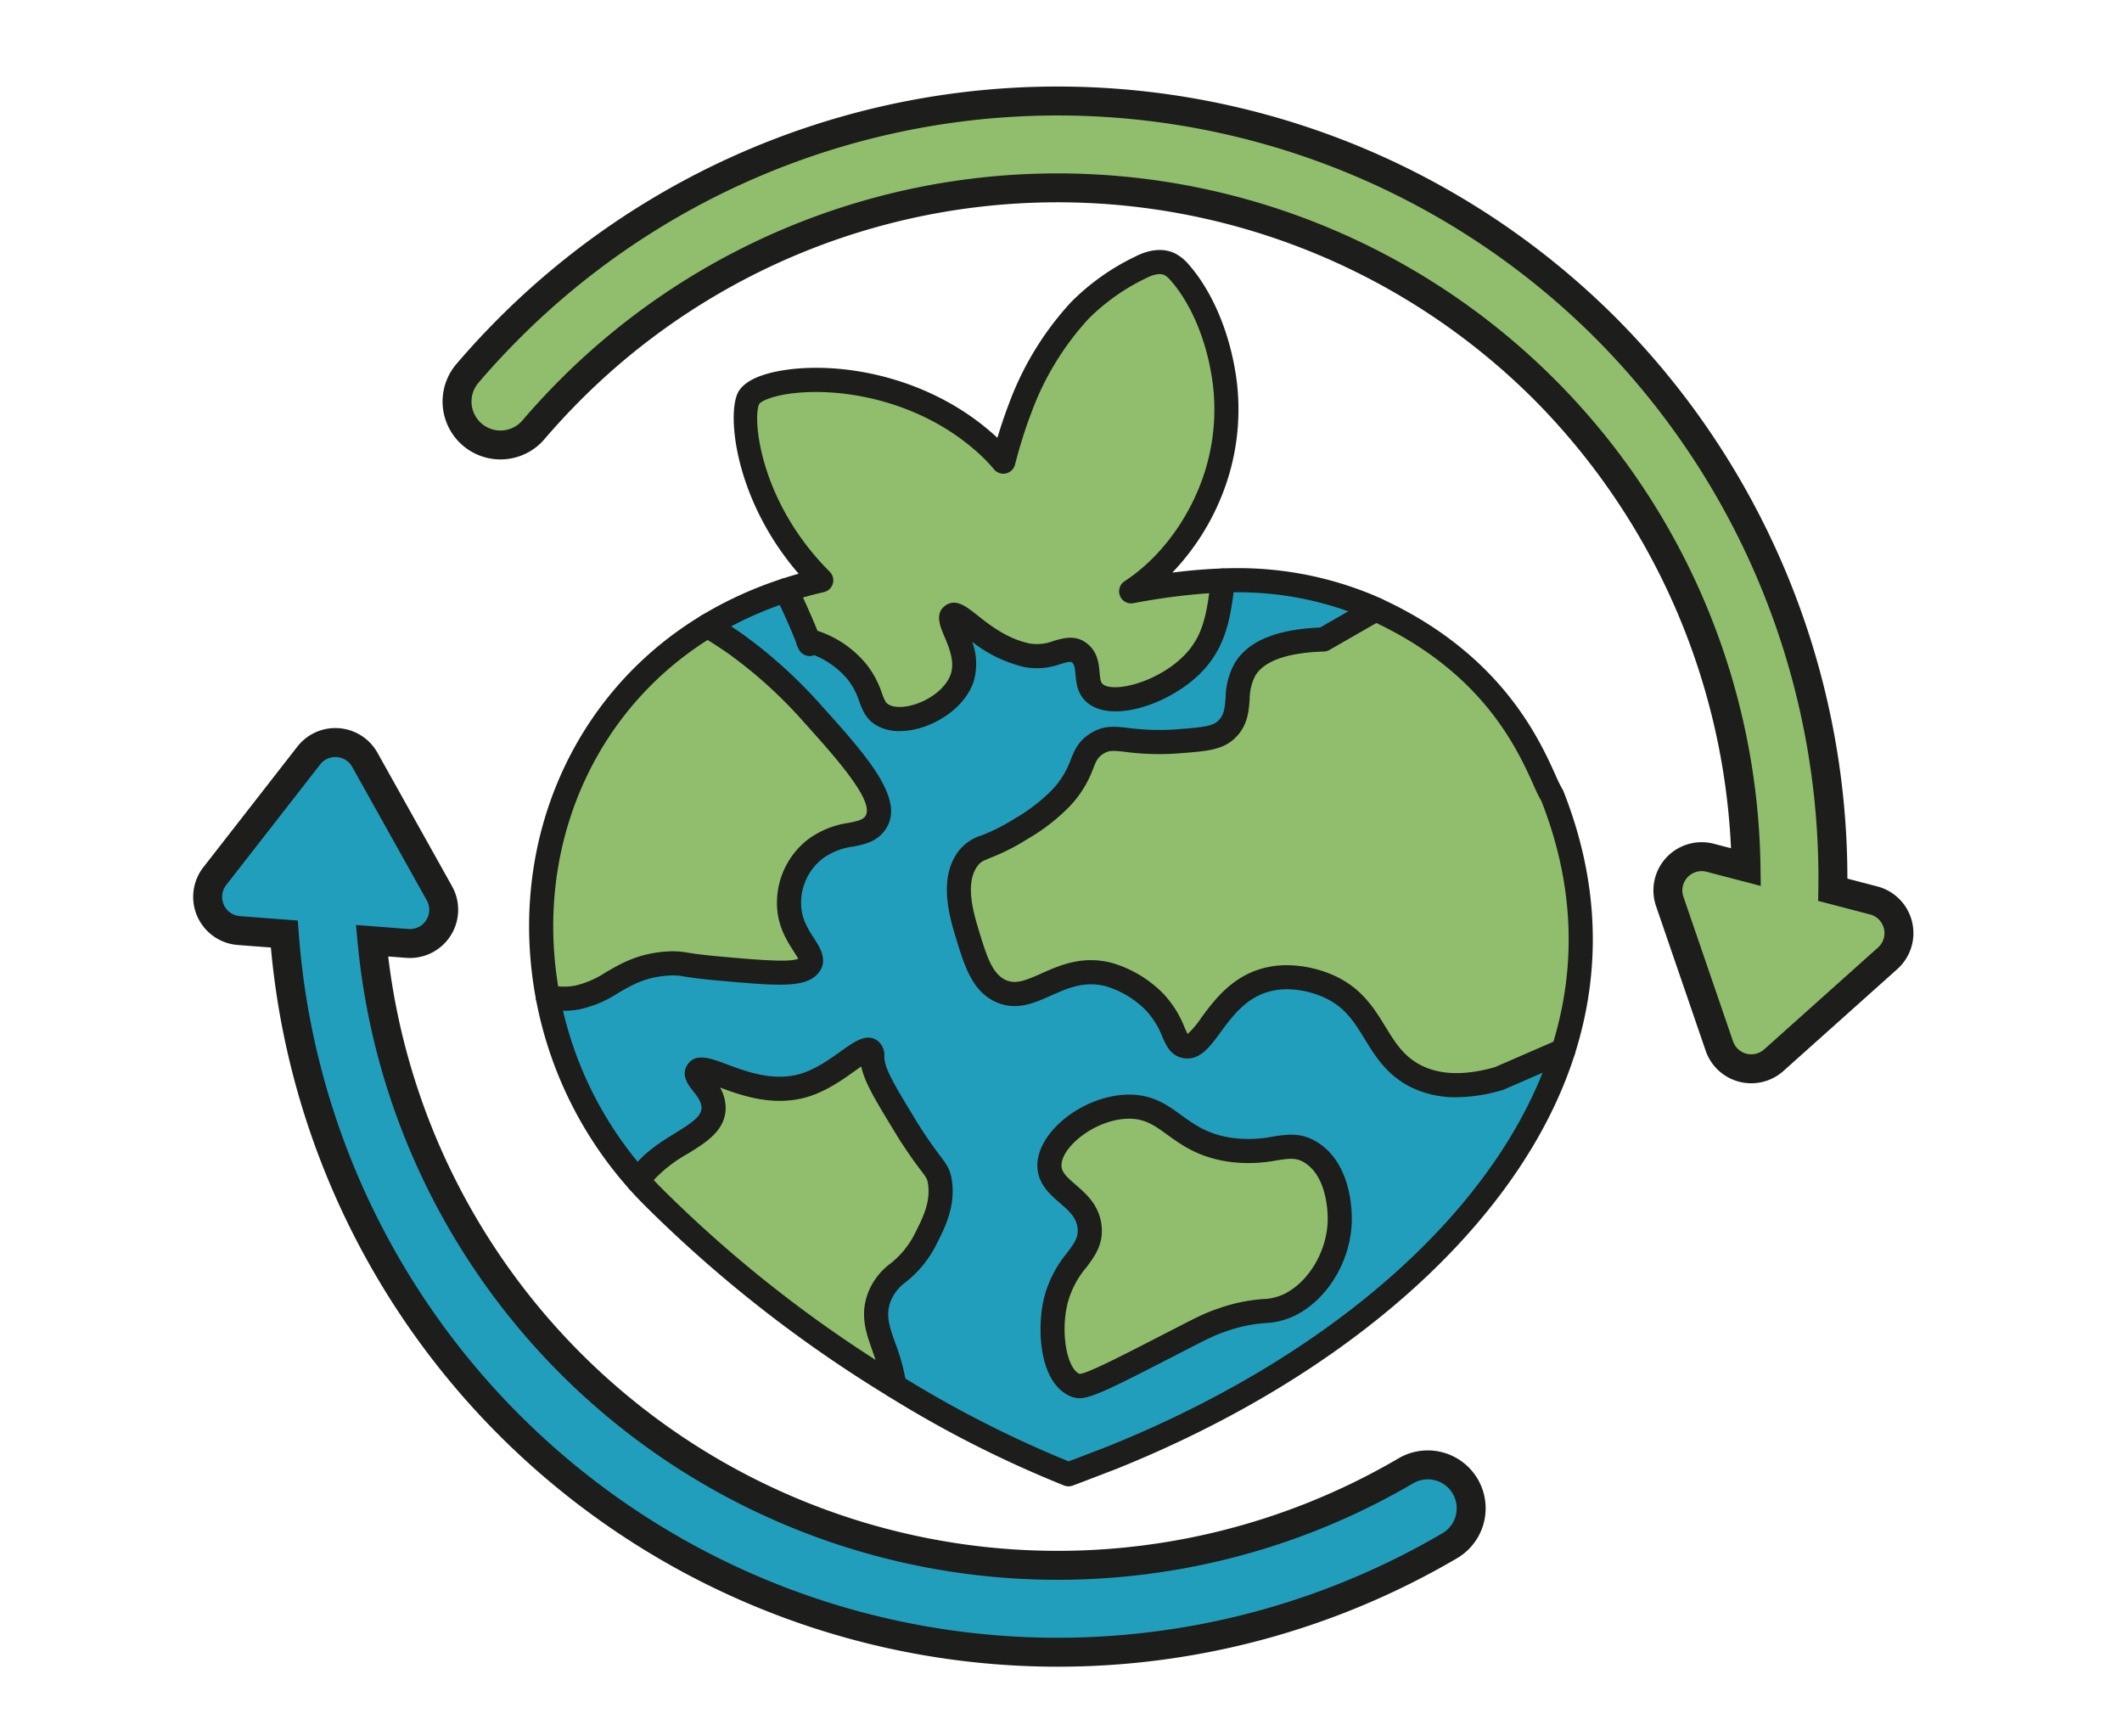 <svg xmlns="http://www.w3.org/2000/svg" width="440" height="360" viewBox="0 0 440 360">
  <path d="M194.91,245.16c.65,4.57-1.32,8.44-2.87,11.49-3.89,7.62-7.52,6.93-9.59,11.98-2.54,6.2,1.75,10.17,3.02,18.72a270.888,270.888,0,0,1-50-39.18c-1.08-1.08-2.13-2.19-3.13-3.32a13.282,13.282,0,0,1,.77-1.13c5.07-6.72,14.67-8.17,14.85-13.89.13-3.91-4.24-6.24-3.35-7.67,1.44-2.32,11.6,5.95,22.04,2.88,6.94-2.05,12.29-8.61,13.89-7.19a1.451,1.451,0,0,1,.33,1.16c-.04,3.06,2.1,6.65,6.38,13.69C193.29,242.65,194.45,241.92,194.91,245.16Z" fill="#90be6d"/>
  <path d="M277.8,252.51c.06,7.42-4.22,14.85-10.25,17.93-4.27,2.18-6.14.49-14.09,3.2-2.71.92-4.2,1.7-9.6,4.48-17.75,9.13-19.35,9.81-21.13,8.97-4.31-2.05-5.35-10.95-3.84-17.29,1.95-8.23,7.6-9.76,7.04-15.37-.65-6.41-8.33-7.48-8.33-12.81.01-5.48,8.14-11.88,16.01-12.17,8.91-.32,10.22,7.43,21.77,8.97,8.48,1.13,11.91-2.49,16.65.64C277.71,242.81,277.79,251.32,277.8,252.51Z" fill="#90be6d"/>
  <path d="M253.69,77.45a44.281,44.281,0,0,1,.61,8,45.3,45.3,0,0,1-3.05,15.82c-3.18,8.27-9,16.31-16.7,21.33a127.151,127.151,0,0,1,19.03-2.24c-.92,7.62-1.73,13.18-7.08,18.08-6.21,5.68-16.26,8.36-19.62,5.16-2.32-2.21-.36-6.19-3.09-8.26-2.65-2-5.78,1.6-10.84.52-8.89-1.91-13.93-9.4-15.49-8.26-1.46,1.08,3.95,7.07,2.07,12.9-2.03,6.29-11.89,10.44-16.52,7.74-2.74-1.59-1.95-4.62-5.16-8.77a20.211,20.211,0,0,0-10.23-6.68c-.76-1.96-3.07-7.46-4.69-10.42q3.555-1.17,7.36-2.05c-15.4-15.38-17.06-34.19-15.01-37.85,2.78-4.92,30.42-7.63,49.49,9.82a36.3,36.3,0,0,1,3.27,3.42c.44-1.7.91-3.39,1.43-5.07.59-1.92,1.23-3.82,1.95-5.69A61.4,61.4,0,0,1,223.9,64.37a45.548,45.548,0,0,1,12.74-8.99c1.83-.94,4.07-1.49,5.92-.59a6.926,6.926,0,0,1,2.06,1.71C249.53,62.09,252.5,70.21,253.69,77.45Z" fill="#90be6d"/>
  <path d="M168.34,147.81c8.91,9.9,16.8,18.68,12.85,23.2-2.48,2.84-7.12,1.14-12.17,5.04a14.152,14.152,0,0,0-5.41,11.1c-.07,7.44,6.37,10.64,4.05,13.11-1.9,2.04-7.77,1.51-18.93.51-7.37-.67-7.23-1.18-10.15-1.01-9.34.53-12.25,5.83-18.94,7.06a15.86,15.86,0,0,1-6.05-.11c-5.49-29.23,5.7-60.4,33.13-76.96,2.04,1.22,4.13,2.57,6.06,3.94A93.626,93.626,0,0,1,168.34,147.81Z" fill="#90be6d"/>
  <path d="M285.27,126.35c28.58,13.07,33.85,34.41,36.57,38.58l.01.01c7.39,18.66,7.51,36.45,2.3,52.87l-13.31,5.79c-8.61,2.5-13.96,1.18-17.25-.48-8.92-4.5-8.27-14.32-18.2-18.68-1.46-.65-7.63-3.14-13.89-.96-9.3,3.24-11.67,14.32-15.81,13.41-2.46-.54-1.91-4.51-6.23-9.1a22.11,22.11,0,0,0-9.58-5.75c-10.12-2.61-15.84,6.56-22.51,3.35-3.75-1.8-5.1-6.21-6.71-11.49-1.26-4.12-3.4-11.15,0-15.81,2.02-2.77,3.85-1.76,11.02-6.23a37.984,37.984,0,0,0,8.14-6.23c5.57-5.88,3.79-9.12,7.67-11.49,3.75-2.31,5.98.4,17.24-.48,5.12-.4,7.72-.64,9.58-2.4,3.58-3.39,1.21-8.09,3.83-12.45,1.75-2.9,5.85-5.9,16.29-6.23Z" fill="#90be6d"/>
  <path d="M284.09,125.82a.031.031,0,0,0,.02.01c.39.17.78.35,1.16.52l-10.84,6.23c-10.44.33-14.54,3.33-16.29,6.23-2.62,4.36-.25,9.06-3.83,12.45-1.86,1.76-4.46,2-9.58,2.4-11.26.88-13.49-1.83-17.24.48-3.88,2.37-2.1,5.61-7.67,11.49a37.984,37.984,0,0,1-8.14,6.23c-7.17,4.47-9,3.46-11.02,6.23-3.4,4.66-1.26,11.69,0,15.81,1.61,5.28,2.96,9.69,6.71,11.49,6.67,3.21,12.39-5.96,22.51-3.35a22.11,22.11,0,0,1,9.58,5.75c4.32,4.59,3.77,8.56,6.23,9.1,4.14.91,6.51-10.17,15.81-13.41,6.26-2.18,12.43.31,13.89.96,9.93,4.36,9.28,14.18,18.2,18.68,3.29,1.66,8.64,2.98,17.25.48l13.31-5.79c-11.69,36.95-50.3,66.99-93.51,84.38-.5.2-8.18,3.15-9.07,3.47-.06-.04-15.29-5.59-36.1-18.31-1.27-8.55-5.56-12.52-3.02-18.72,2.07-5.05,5.7-4.36,9.59-11.98,1.55-3.05,3.52-6.92,2.87-11.49-.46-3.24-1.62-2.51-7.66-12.46-4.28-7.04-6.42-10.63-6.38-13.69a1.451,1.451,0,0,0-.33-1.16c-1.6-1.42-6.95,5.14-13.89,7.19-10.44,3.07-20.6-5.2-22.04-2.88-.89,1.43,3.48,3.76,3.35,7.67-.18,5.72-9.78,7.17-14.85,13.89a13.282,13.282,0,0,0-.77,1.13,79.1,79.1,0,0,1-18.75-38.14,15.86,15.86,0,0,0,6.05.11c6.69-1.23,9.6-6.53,18.94-7.06,2.92-.17,2.78.34,10.15,1.01,11.16,1,17.03,1.53,18.93-.51,2.32-2.47-4.12-5.67-4.05-13.11a14.152,14.152,0,0,1,5.41-11.1c5.05-3.9,9.69-2.2,12.17-5.04,3.95-4.52-3.94-13.3-12.85-23.2a93.626,93.626,0,0,0-15.56-14.12c-1.93-1.37-4.02-2.72-6.06-3.94a77.733,77.733,0,0,1,16.21-7.38c1.62,2.96,3.93,8.46,4.69,10.42l-.09-.03a6.775,6.775,0,0,0,.35.75,5.9,5.9,0,0,0-.26-.72,20.211,20.211,0,0,1,10.23,6.68c3.21,4.15,2.42,7.18,5.16,8.77,4.63,2.7,14.49-1.45,16.52-7.74,1.88-5.83-3.53-11.82-2.07-12.9,1.56-1.14,6.6,6.35,15.49,8.26,5.06,1.08,8.19-2.52,10.84-.52,2.73,2.07.77,6.05,3.09,8.26,3.36,3.2,13.41.52,19.62-5.16,5.35-4.9,6.16-10.46,7.08-18.08A70.611,70.611,0,0,1,284.09,125.82ZM267.55,270.44c6.03-3.08,10.31-10.51,10.25-17.93-.01-1.19-.09-9.7-5.77-13.45-4.74-3.13-8.17.49-16.65-.64-11.55-1.54-12.86-9.29-21.77-8.97-7.87.29-16,6.69-16.01,12.17,0,5.33,7.68,6.4,8.33,12.81.56,5.61-5.09,7.14-7.04,15.37-1.51,6.34-.47,15.24,3.84,17.29,1.78.84,3.38.16,21.13-8.97,5.4-2.78,6.89-3.56,9.6-4.48C261.41,270.93,263.28,272.62,267.55,270.44Z" fill="#219ebc"/>
  <path d="M285.269,128.851a2.479,2.479,0,0,1-1.02-.219l-.428-.193c-.235-.106-.472-.214-.71-.317h0l-.03-.013a68.071,68.071,0,0,0-29.418-5.25,2.5,2.5,0,1,1-.166-5,72.877,72.877,0,0,1,31.556,5.652c.037.015.072.031.108.048.242.106.484.215.724.324l.405.183a2.5,2.5,0,0,1-1.021,4.783Z" fill="#1d1d1b"/>
  <path d="M146.723,132.25a2.5,2.5,0,0,1-1.3-4.639,80.539,80.539,0,0,1,16.729-7.618,2.5,2.5,0,1,1,1.55,4.754,75.482,75.482,0,0,0-15.69,7.142A2.487,2.487,0,0,1,146.723,132.25Z" fill="#1d1d1b"/>
  <path d="M132.341,247.35a2.5,2.5,0,0,1-1.866-.835,81.692,81.692,0,0,1-19.342-39.344,2.5,2.5,0,1,1,4.914-.922,76.708,76.708,0,0,0,18.158,36.936,2.5,2.5,0,0,1-1.864,4.165Z" fill="#1d1d1b"/>
  <path d="M221.57,308.16a2.5,2.5,0,0,1-.953-.188l-.093-.036a233.753,233.753,0,0,1-36.357-18.454,2.5,2.5,0,1,1,2.607-4.265,232.407,232.407,0,0,0,34.812,17.767c2.22-.839,7.657-2.928,8.128-3.116,47.249-19.015,81.664-49.975,92.053-82.812a2.5,2.5,0,1,1,4.767,1.507C315.7,252.81,280.2,284.939,231.573,304.51c-.606.241-8.272,3.184-9.156,3.5A2.521,2.521,0,0,1,221.57,308.16Z" fill="#1d1d1b"/>
  <path d="M302,227.484a20.912,20.912,0,0,1-9.537-2.131c-4.91-2.478-7.325-6.41-9.456-9.879-2.237-3.643-4.17-6.789-8.623-8.745-1.515-.674-6.821-2.713-12.063-.887-4.339,1.511-6.948,5.063-9.251,8.2-2.286,3.113-4.445,6.055-7.918,5.291-2.463-.54-3.359-2.6-4.15-4.422a17.119,17.119,0,0,0-3.363-5.405,19.5,19.5,0,0,0-8.383-5.043c-4.4-1.132-7.9.423-11.281,1.928-3.652,1.624-7.429,3.3-11.69,1.254-4.743-2.277-6.333-7.493-8.017-13.013-1.318-4.31-3.773-12.334.372-18.014a9.589,9.589,0,0,1,4.929-3.43,39.394,39.394,0,0,0,6.787-3.448A35.829,35.829,0,0,0,218,163.912a17.649,17.649,0,0,0,4.015-6.4c.768-1.925,1.564-3.916,4.169-5.507,2.71-1.669,4.964-1.409,7.818-1.076a49.244,49.244,0,0,0,10.53.238c4.712-.369,6.847-.58,8.055-1.724s1.365-2.514,1.551-4.849A15.088,15.088,0,0,1,256,137.522c2.777-4.6,8.577-7.03,17.723-7.418l10.3-5.921a2.5,2.5,0,0,1,2.287-.106c24.825,11.353,32.8,29.028,36.208,36.576a30.916,30.916,0,0,0,1.386,2.866,2.472,2.472,0,0,1,.27.5c7.245,18.292,8.039,36.645,2.359,54.545a2.5,2.5,0,0,1-1.386,1.538l-13.31,5.79a2.431,2.431,0,0,1-.3.107A34.354,34.354,0,0,1,302,227.484Zm-35.155-27.375a24.536,24.536,0,0,1,9.561,2.048c5.872,2.577,8.523,6.893,10.862,10.7,2.041,3.323,3.8,6.193,7.447,8.031,3.966,2,9.105,2.122,15.275.354l12.111-5.267c4.93-16.36,4.1-33.136-2.487-49.886a33.094,33.094,0,0,1-1.655-3.38c-3.386-7.5-10.369-22.978-32.57-33.544l-9.714,5.583a2.512,2.512,0,0,1-1.167.331c-7.574.239-12.363,1.929-14.229,5.023a10.62,10.62,0,0,0-1.154,4.889c-.207,2.611-.442,5.571-3.1,8.084-2.543,2.408-5.765,2.66-11.1,3.077a53.471,53.471,0,0,1-11.5-.256c-2.629-.3-3.439-.36-4.627.373s-1.49,1.471-2.14,3.1a22.523,22.523,0,0,1-5.027,7.981,40.387,40.387,0,0,1-8.618,6.623,44.508,44.508,0,0,1-7.572,3.849c-1.716.694-2.144.89-2.765,1.742-2.671,3.661-.767,9.886.371,13.606,1.472,4.827,2.634,8.639,5.4,9.967,2.074,1,4.1.195,7.492-1.316,3.777-1.679,8.482-3.77,14.56-2.2a24.537,24.537,0,0,1,10.781,6.463,21.722,21.722,0,0,1,4.3,6.834,15.244,15.244,0,0,0,.685,1.447,18.285,18.285,0,0,0,2.767-3.283c2.461-3.351,5.832-7.938,11.637-9.961A18.7,18.7,0,0,1,266.846,200.109Zm57.3,17.7h0Z" fill="#1d1d1b"/>
  <path d="M116.962,209.561a19.5,19.5,0,0,1-3.864-.4,2.5,2.5,0,0,1-1.965-1.989c-6.031-32.114,7.43-63.343,34.3-79.562A2.5,2.5,0,0,1,148,127.6c2.177,1.3,4.329,2.7,6.223,4.047A99.507,99.507,0,0,1,170.2,146.139c9.813,10.9,18.289,20.32,12.873,26.516-1.735,1.988-4,2.434-6.19,2.865a13.685,13.685,0,0,0-6.334,2.508,11.616,11.616,0,0,0-4.438,9.137c-.03,3.183,1.411,5.41,2.682,7.377,1.245,1.926,3.126,4.836.69,7.43-2.724,2.924-8.423,2.411-20.91,1.294-3.555-.324-5.432-.611-6.675-.8a12.018,12.018,0,0,0-3.172-.209c-4.784.271-7.6,1.906-10.577,3.638a24.118,24.118,0,0,1-8.056,3.385A17.443,17.443,0,0,1,116.962,209.561Zm-1.223-5.058a12.8,12.8,0,0,0,3.455-.143,19.6,19.6,0,0,0,6.442-2.789c3.2-1.86,6.827-3.967,12.8-4.307a16.754,16.754,0,0,1,4.215.258c1.253.192,2.969.455,6.3.758,7.593.681,14.744,1.322,16.559.489-.218-.422-.612-1.033-.923-1.513-1.4-2.172-3.526-5.455-3.482-10.129a16.6,16.6,0,0,1,6.381-13.055,18.56,18.56,0,0,1,8.425-3.458c1.774-.349,2.807-.579,3.391-1.248,2.5-2.858-6-12.3-12.826-19.884a94.3,94.3,0,0,0-15.14-13.747c-1.422-1.01-2.993-2.049-4.611-3.052C123,147.721,110.982,175.6,115.739,204.5Zm50.092-5.947h0Z" fill="#1d1d1b"/>
  <path d="M185.47,289.85a2.491,2.491,0,0,1-1.3-.368A272.035,272.035,0,0,1,133.7,249.938c-1.151-1.15-2.239-2.3-3.236-3.432a2.5,2.5,0,0,1-.266-2.951,15.679,15.679,0,0,1,.915-1.343c2.533-3.358,5.914-5.447,8.9-7.291,3.342-2.067,5.393-3.422,5.448-5.17.042-1.274-.872-2.438-1.755-3.563-1.011-1.286-2.538-3.229-1.219-5.349,1.641-2.644,4.812-1.457,8.168-.2,4.1,1.536,9.726,3.639,15.289,2,3.175-.938,6.087-3.021,8.428-4.695,2.859-2.047,5.564-3.977,7.827-1.968a3.832,3.832,0,0,1,1.17,3.112c-.029,2.26,1.933,5.592,6.017,12.31a87.2,87.2,0,0,0,5.524,8.2c1.378,1.825,2.137,2.831,2.475,5.211.76,5.343-1.476,9.745-3.109,12.96a23.158,23.158,0,0,1-6.428,8.023,9,9,0,0,0-3.085,3.786c-1.216,2.97-.391,5.3.858,8.827a43.561,43.561,0,0,1,2.322,8.577,2.5,2.5,0,0,1-2.473,2.868Zm-49.917-45.186q.811.864,1.685,1.738a265.486,265.486,0,0,0,44.321,35.546c-.214-.637-.434-1.259-.652-1.874-1.394-3.937-2.71-7.656-.77-12.391a13.745,13.745,0,0,1,4.476-5.7,18.291,18.291,0,0,0,5.2-6.466c1.484-2.921,3.16-6.22,2.622-10-.156-1.1-.285-1.272-1.516-2.9A91.8,91.8,0,0,1,185.113,234c-3.588-5.9-5.856-9.632-6.531-12.9-.44.3-.9.632-1.3.919-2.506,1.792-5.937,4.247-9.922,5.424-6.964,2.046-13.577-.294-18.069-1.973a8.36,8.36,0,0,1,1.169,4.448c-.142,4.516-4.043,6.928-7.816,9.261A28.351,28.351,0,0,0,135.553,244.664Z" fill="#1d1d1b"/>
  <path d="M223.8,289.883a4.763,4.763,0,0,1-2.135-.532c-6.13-2.915-6.728-13.735-5.205-20.13a23.646,23.646,0,0,1,4.751-9.4c1.638-2.177,2.417-3.305,2.233-5.142-.232-2.289-1.838-3.68-3.7-5.289-2.07-1.793-4.646-4.025-4.646-7.77v0c.012-6.927,9.307-14.327,18.419-14.663,5.31-.2,8.423,2.066,11.436,4.249,2.75,1.992,5.595,4.053,10.755,4.74a26.063,26.063,0,0,0,8.14-.287c3.143-.493,6.112-.957,9.558,1.32,6.139,4.052,6.864,12.2,6.892,15.515.068,8.354-4.707,16.651-11.613,20.178a15.767,15.767,0,0,1-6.421,1.649,30.613,30.613,0,0,0-8,1.69c-2.466.837-3.818,1.533-8.845,4.122l-.417.215C230.854,287.622,226.458,289.883,223.8,289.883Zm-3.7-48.263c0,1.394,1.055,2.375,2.92,3.989,2.211,1.917,4.964,4.3,5.4,8.569.386,3.864-1.442,6.3-3.211,8.648a18.83,18.83,0,0,0-3.883,7.55c-1.407,5.908-.155,13.2,2.481,14.456,1.358.123,9.086-3.88,18.913-8.936l.416-.213c5.153-2.655,6.709-3.455,9.523-4.411a35.358,35.358,0,0,1,9.141-1.933,10.927,10.927,0,0,0,4.616-1.125c5.2-2.657,8.94-9.253,8.887-15.684-.016-1.962-.4-8.579-4.648-11.384-1.756-1.16-3.119-1.007-6.03-.552a30.925,30.925,0,0,1-9.572.3c-6.412-.855-10.08-3.512-13.029-5.648-2.75-1.991-4.757-3.428-8.321-3.3-6.735.249-13.588,5.835-13.6,9.672Z" fill="#1d1d1b"/>
  <path d="M167.882,136.018a2.48,2.48,0,0,1-1.731-.7,2.39,2.39,0,0,1-.219-.24,5.317,5.317,0,0,1-.695-1.32,2.5,2.5,0,0,1,3.095-3.364,2.7,2.7,0,0,1,1.618,1.491,5.394,5.394,0,0,1,.415,1.337,2.5,2.5,0,0,1-2.483,2.8Zm-2.5-2.493c0,.047,0,.092,0,.135h0C165.382,133.615,165.38,133.57,165.38,133.525Zm0,0v0Zm0,0v0Zm0,0v0Zm0,0v0Z" fill="#1d1d1b"/>
  <path d="M186.561,151.583a9.5,9.5,0,0,1-4.811-1.183c-2.229-1.3-2.953-3.262-3.592-5a14.808,14.808,0,0,0-2.285-4.4,17.567,17.567,0,0,0-9-5.823,2.5,2.5,0,0,1-1.588-1.483c-.813-2.094-3.054-7.384-4.553-10.124A2.5,2.5,0,0,1,162.148,120q1.679-.553,3.447-1.052c-13.281-15.338-14.976-33.268-12.5-37.7,1.539-2.724,5.915-3.939,9.316-4.479,12.339-1.96,30.743,1.505,44.043,13.676q.18.165.357.331.133-.443.267-.876c.656-2.134,1.312-4.049,2-5.849a63.5,63.5,0,0,1,12.994-21.4,47.972,47.972,0,0,1,13.416-9.5c2.954-1.517,5.851-1.736,8.156-.614a9.31,9.31,0,0,1,2.843,2.306c4.7,5.351,8.222,13.441,9.661,22.2a46.921,46.921,0,0,1,.643,8.444,47.777,47.777,0,0,1-3.217,16.68,49.8,49.8,0,0,1-10.493,16.551c3.716-.477,7.131-.756,10.413-.858a2.551,2.551,0,0,1,1.922.811,2.5,2.5,0,0,1,.637,1.988c-.867,7.176-1.685,13.955-7.874,19.624-6.7,6.131-18.223,9.706-23.032,5.127-1.789-1.7-1.991-3.932-2.138-5.559-.136-1.5-.241-2.143-.739-2.52-.29-.221-.855-.1-2.4.351a14.348,14.348,0,0,1-7.451.622,27.937,27.937,0,0,1-10.824-5.228,13.154,13.154,0,0,1,.3,8.191c-1.245,3.858-4.95,7.377-9.669,9.182A16.027,16.027,0,0,1,186.561,151.583Zm-17.05-20.8a21.935,21.935,0,0,1,10.321,7.16,19.813,19.813,0,0,1,3.019,5.731c.59,1.6.806,2.049,1.414,2.4,1.3.759,3.731.642,6.188-.3,3.289-1.258,5.918-3.632,6.7-6.048.845-2.619-.377-5.515-1.358-7.842-.883-2.094-1.982-4.7.181-6.3s4.36.135,6.67,1.967c2.579,2.044,6.111,4.844,10.832,5.859a9.52,9.52,0,0,0,4.988-.529c2-.587,4.475-1.321,6.833.457,2.31,1.753,2.536,4.24,2.7,6.056.111,1.229.2,2,.607,2.39,1.94,1.847,10.511.016,16.208-5.195,3.985-3.65,5.083-7.578,5.912-13.6A132.654,132.654,0,0,0,235,125.059a2.5,2.5,0,0,1-1.817-4.553c6.777-4.419,12.511-11.757,15.732-20.133a42.812,42.812,0,0,0,2.883-14.95,41.96,41.96,0,0,0-.575-7.56C249.932,70,246.84,62.815,242.742,58.15a4.746,4.746,0,0,0-1.289-1.118c-.829-.4-2.173-.2-3.671.572a43.376,43.376,0,0,0-12.062,8.481,58.638,58.638,0,0,0-11.965,19.757c-.653,1.7-1.272,3.5-1.895,5.533-.475,1.533-.932,3.154-1.4,4.961a2.5,2.5,0,0,1-4.333.984,33.634,33.634,0,0,0-3.045-3.186c-12.073-11.047-28.133-13.718-38.214-12.646-4.77.506-7.061,1.721-7.423,2.231-1.42,2.552-.213,20.027,14.612,34.832a2.5,2.5,0,0,1-1.2,4.2c-1.488.346-2.947.724-4.363,1.133C167.645,126.318,168.818,129.084,169.511,130.785Z" fill="#1d1d1b"/>
  <g>
    <path d="M303.812,308.154a9,9,0,0,0-12.318-3.206A142.8,142.8,0,0,1,77.131,195.039l7.336.561c.179.013.357.02.534.02a7,7,0,0,0,6.11-10.414l-15.46-27.67a7,7,0,0,0-11.632-.888l-19.48,25a7,7,0,0,0,4.988,11.283l9.422.72A160.777,160.777,0,0,0,300.605,320.472,9,9,0,0,0,303.812,308.154Z" fill="#219ebc"/>
    <path d="M219.4,345.553A163.847,163.847,0,0,1,56.168,196.445l-6.87-.524A10,10,0,0,1,42.172,179.8l19.48-25a10,10,0,0,1,16.618,1.269l15.46,27.67a10,10,0,0,1-9.492,14.848l-3.744-.286A139.806,139.806,0,0,0,289.976,302.361a12,12,0,0,1,12.148,20.7A163.564,163.564,0,0,1,219.4,345.553ZM69.535,156.95a3.989,3.989,0,0,0-3.151,1.543l-19.479,25a4,4,0,0,0,2.85,6.447l11.995.916.191,2.574A157.777,157.777,0,0,0,299.087,317.885a6,6,0,0,0,2.138-8.212h0a6,6,0,0,0-8.211-2.138A145.8,145.8,0,0,1,74.144,195.317l-.33-3.54,10.881.831a4,4,0,0,0,3.8-5.938L73.032,159a3.99,3.99,0,0,0-3.187-2.038C69.741,156.954,69.638,156.95,69.535,156.95Z" fill="#1d1d1b"/>
  </g>
  <g>
    <path d="M393.554,191.814a7,7,0,0,0-5.037-5.127l-8.482-2.214A160.773,160.773,0,0,0,105.6,68.036c-3.021,3.021-5.937,6.172-8.667,9.366a9,9,0,1,0,13.682,11.7c2.427-2.839,5.022-5.643,7.714-8.335a142.769,142.769,0,0,1,243.716,99.014l-7.433-1.94a7,7,0,0,0-8.389,9.046l10.29,29.979a7,7,0,0,0,11.288,2.945l23.62-21.13A7,7,0,0,0,393.554,191.814Z" fill="#90be6d"/>
    <path d="M363.13,224.59a10.087,10.087,0,0,1-2.524-.323,9.978,9.978,0,0,1-6.935-6.431l-10.29-29.98a10,10,0,0,1,11.984-12.921l3.563.929a141.112,141.112,0,0,0-40.8-92.979,139.771,139.771,0,0,0-197.679,0c-2.636,2.637-5.178,5.383-7.554,8.163A12,12,0,1,1,94.648,75.453c2.783-3.255,5.753-6.465,8.827-9.538a163.768,163.768,0,0,1,231.621,0,164.736,164.736,0,0,1,47.961,116.245l6.217,1.623a10,10,0,0,1,4.143,17.129l-23.62,21.13A9.983,9.983,0,0,1,363.13,224.59Zm-10.292-43.98a4,4,0,0,0-3.781,5.3l10.29,29.98a3.987,3.987,0,0,0,2.773,2.571,4.047,4.047,0,0,0,3.677-.889l23.62-21.131a4,4,0,0,0-1.658-6.851L377,186.78l.039-2.357A158.687,158.687,0,0,0,330.854,70.158a157.77,157.77,0,0,0-223.136,0c-2.965,2.965-5.827,6.058-8.509,9.2a6,6,0,1,0,9.122,7.8c2.478-2.9,5.126-5.76,7.873-8.506A145.769,145.769,0,0,1,365.041,179.734l.056,3.941-11.246-2.935A4.033,4.033,0,0,0,352.838,180.61Z" fill="#1d1d1b"/>
  </g>
</svg>
